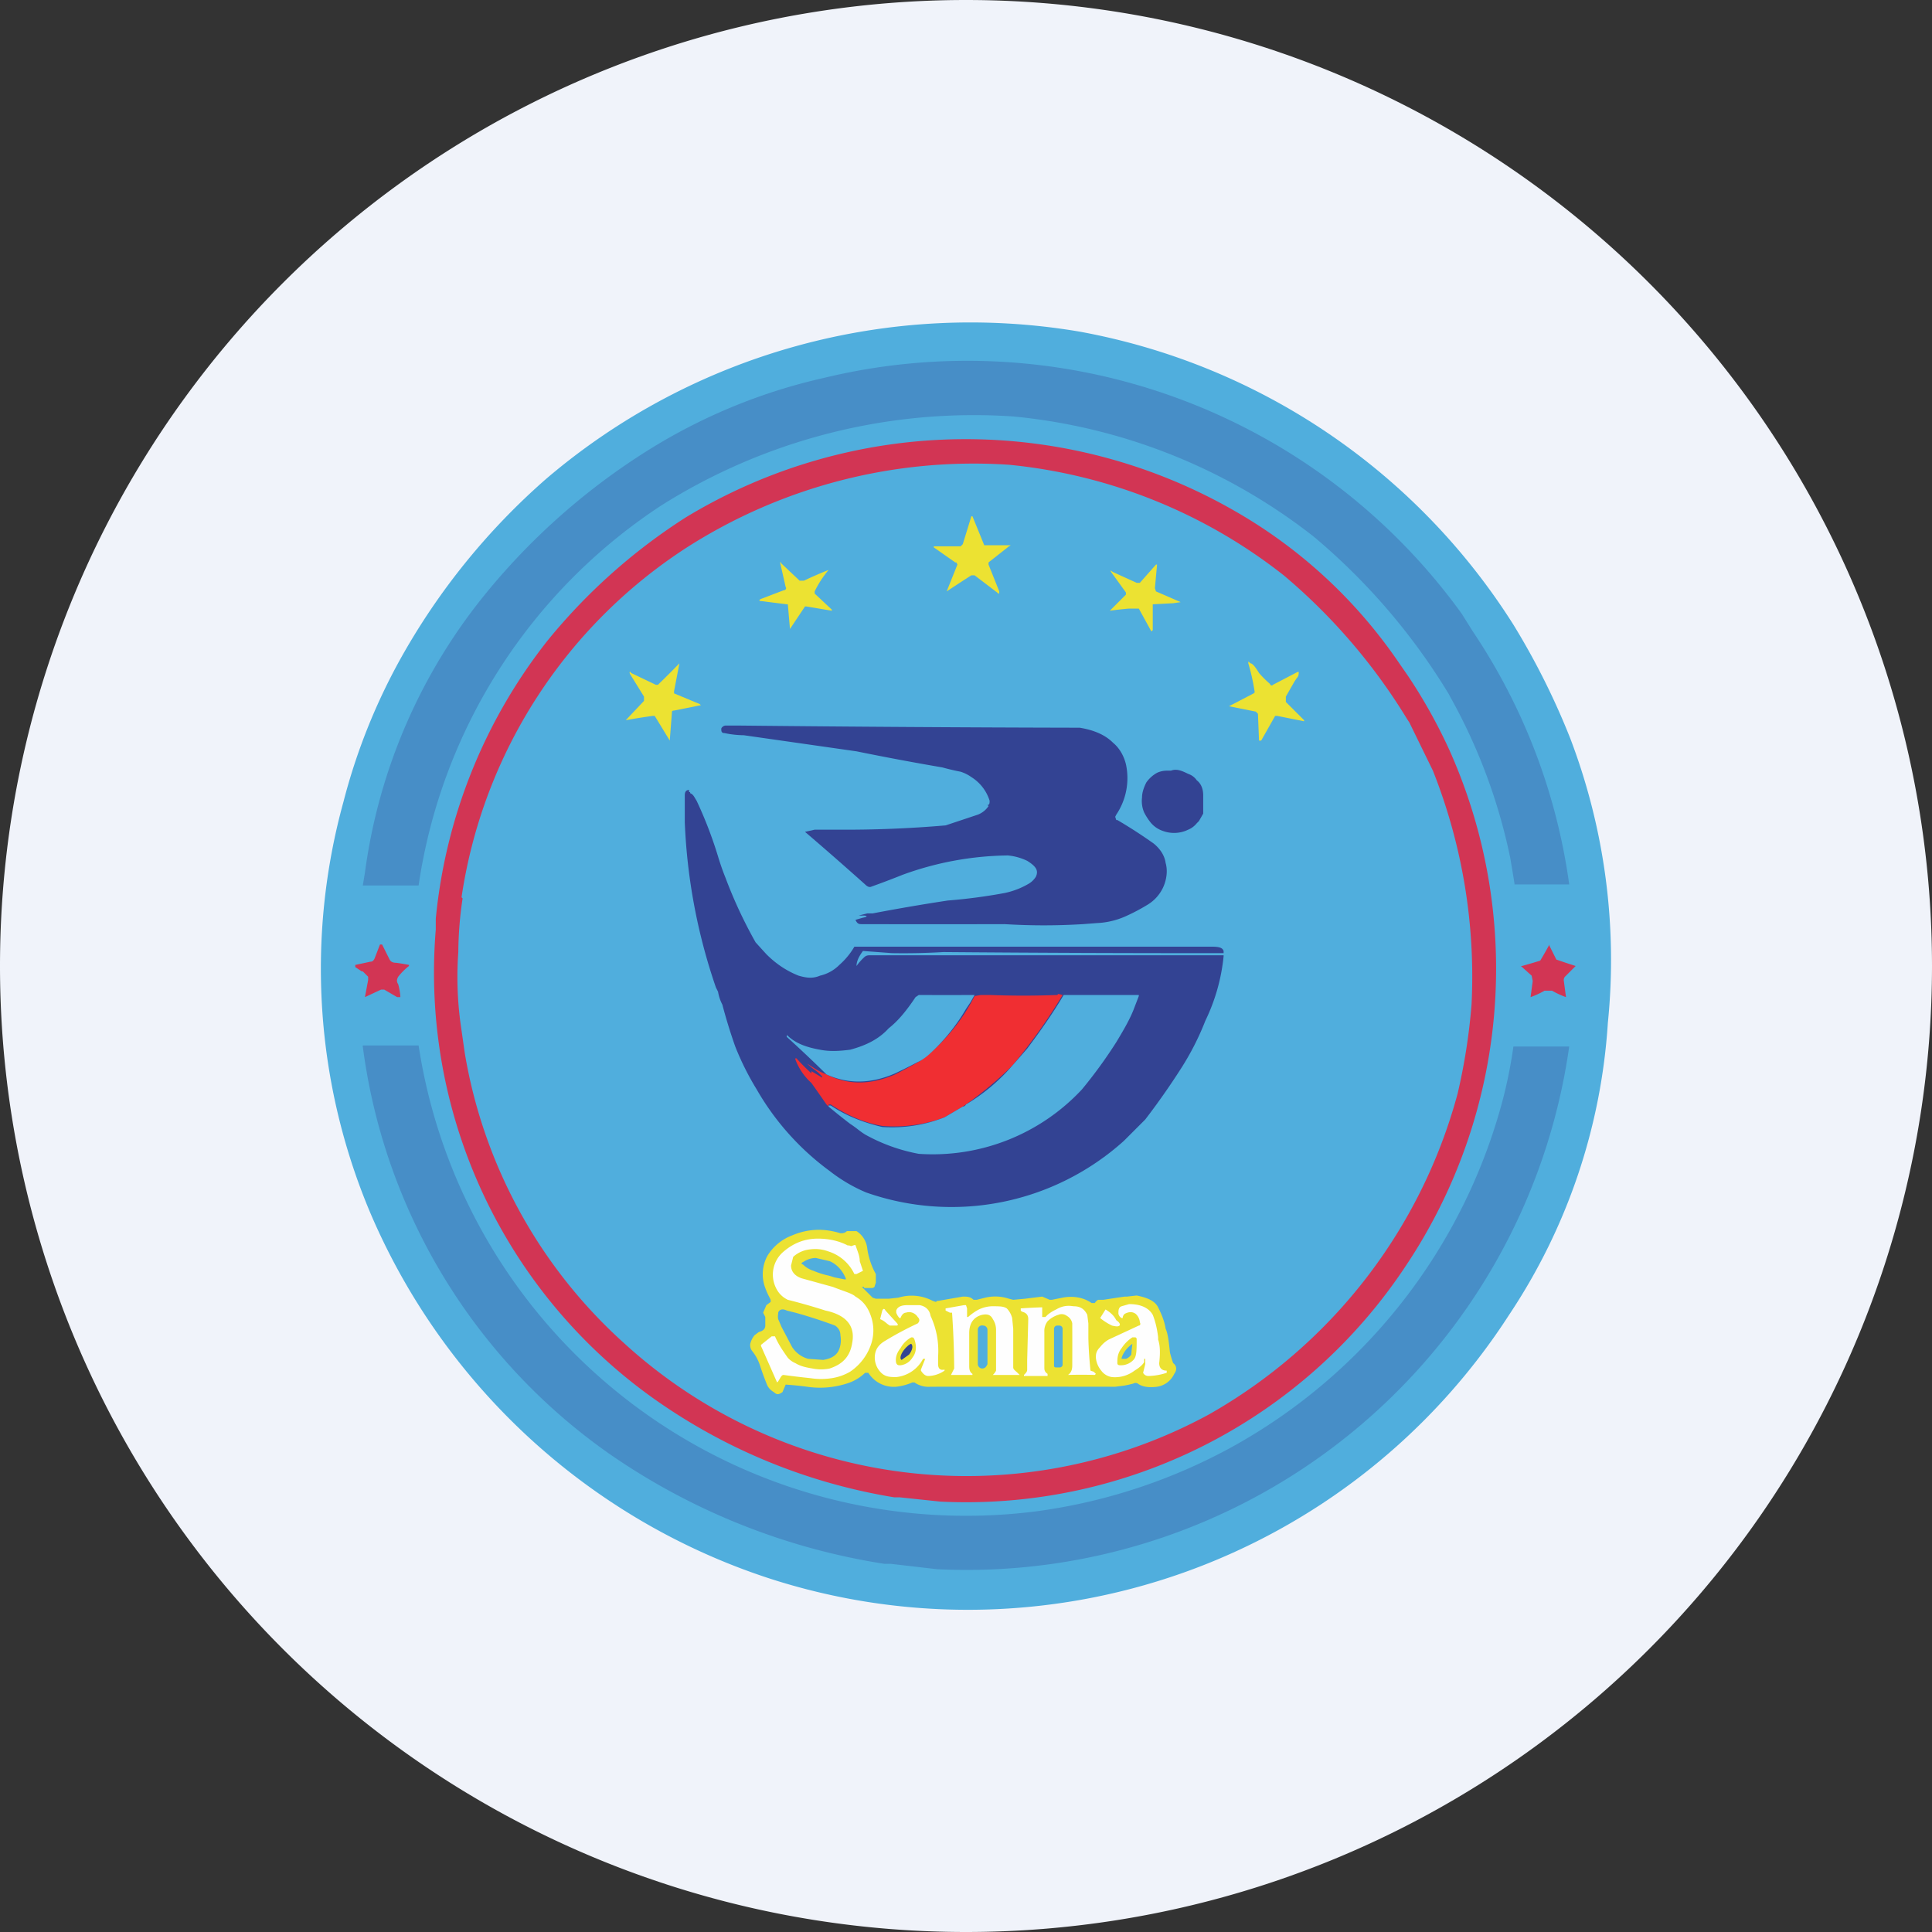 <ns0:svg xmlns:ns0="http://www.w3.org/2000/svg" width="18" height="18" viewBox="0 0 18 18"><ns0:rect x="0" y="0" width="18" height="18" fill="#333333" stroke="none"/><path xmlns="http://www.w3.org/2000/svg" fill="#F0F3FA" d="M9 18a9 9 0 0 1 0 -18a9 9 0 0 1 0 18Z" /><ns0:path d="M3.2 7.47a5.65 5.65 0 0 1 .53-1.33 6.3 6.3 0 0 1 1.36-1.68 6.09 6.09 0 0 1 4.97-1.37 6.07 6.07 0 0 1 4.04 2.73 6.84 6.84 0 0 1 .53 1.06 5.8 5.8 0 0 1 .35 2.65 5.53 5.53 0 0 1-.92 2.72 6 6 0 0 1-6.91 2.45 6.1 6.1 0 0 1-3.7-3.4 5.85 5.85 0 0 1-.25-3.83Z" fill="#50AEDD" /><ns0:path fill-rule="evenodd" d="M4.06 8.56v.1a4.87 4.87 0 0 0 2.03 4.37 5.37 5.37 0 0 0 2.24.92h.05l.38.04a4.91 4.91 0 0 0 4.34-2.2 4.98 4.98 0 0 0 .4-4.81 4.94 4.94 0 0 0-.38-.68l-.09-.13a4.63 4.63 0 0 0-1.51-1.4 5.03 5.03 0 0 0-5.13.05A5.42 5.42 0 0 0 5.1 5.97a4.95 4.95 0 0 0-1.04 2.59Zm.25-.19a3.5 3.5 0 0 0-.04.5 3.24 3.24 0 0 0 .02.66l.04.28a4.67 4.67 0 0 0 1.48 2.7 4.73 4.73 0 0 0 5.45.67 4.9 4.9 0 0 0 2.32-2.99 5.58 5.58 0 0 0 .13-.83 5.2 5.2 0 0 0-.36-2.18l-.22-.45-.02-.03a5.46 5.46 0 0 0-1.15-1.34A4.91 4.91 0 0 0 9.4 4.33a4.96 4.96 0 0 0-3 .77A4.7 4.7 0 0 0 4.3 8.36Z" fill="#D23554" /><ns0:path d="m8.9 5.24-.2-.14v-.01h.25l.02-.02.08-.26h.01a72.68 72.68 0 0 1 .11.27h.23c.02 0 .02 0 0 .01l-.19.15v.02l.1.25c0 .02 0 .03-.02.01l-.21-.16h-.03a20.6 20.6 0 0 0-.23.15l.1-.25-.01-.02ZM7.5 5.65H7.5l-.14.21-.02-.23h-.01l-.24-.03c-.02 0-.02-.01 0-.02l.21-.08c.02 0 .03-.02.02-.03l-.05-.22c0-.02 0-.02.01 0l.17.16h.04a3.76 3.76 0 0 1 .23-.1.96.96 0 0 0-.13.2v.02l.16.15v.01l-.24-.04ZM10.74 5.63v.24c-.01.01-.01.02-.02 0l-.11-.2H10.52a3.51 3.51 0 0 0-.18.02l.15-.15v-.02l-.13-.18c-.02-.03-.02-.03.01-.01l.22.1h.03l.15-.17h.01l-.02.22.01.03.23.1c.01 0 .01 0 0 0l-.07.01-.19.01ZM11.68 6.46l.01-.01a1.9 1.9 0 0 0-.06-.27c0-.02 0-.02.02 0 .02 0 .05.04.08.09a.98.98 0 0 0 .1.1c.01.02.02.02.03.01l.23-.12h.01c0 .02 0 .04-.02.06l-.02.03-.08.14v.05l.17.17v.01l-.25-.05h-.02l-.13.23h-.02l-.01-.25-.02-.02-.25-.05c-.01 0-.01 0 0 0l.23-.12ZM6.28 6.46l.24.1.01.01-.25.05c-.02 0-.02.01-.02.02l-.02.26-.14-.23h-.02a5.68 5.68 0 0 0-.25.04L6 6.53v-.04l-.13-.21c-.01-.02 0-.03.01-.01l.23.11h.02a9.01 9.01 0 0 0 .2-.2l-.05.26v.02Z" fill="#ECE232" /><ns0:path d="M9.2 7.5c.02 0 .02-.02.02-.04a.4.4 0 0 0-.17-.22.36.36 0 0 0-.1-.05 2.27 2.27 0 0 1-.17-.04 26.26 26.26 0 0 1-.8-.15 10361.63 10361.63 0 0 0-1.05-.15.91.91 0 0 1-.18-.02c-.03 0-.03-.02-.03-.04 0-.01.02-.03.04-.03h.14a376.72 376.72 0 0 0 3.16.02c.12.02.23.06.31.14.06.05.1.12.12.2a.61.61 0 0 1-.09.47l-.01.02.01.03h.01a4.63 4.63 0 0 1 .34.22c.06.05.1.11.11.18.02.07.01.15-.02.22a.37.37 0 0 1-.15.17 1.8 1.8 0 0 1-.21.11.73.73 0 0 1-.26.06l-.13.01a5.96 5.96 0 0 1-.73 0 264.75 264.75 0 0 1-1.34 0c-.03 0-.04-.02-.05-.04l.07-.02c.05-.01.04-.02 0-.02H8l.08-.02h.05a18.67 18.67 0 0 1 .7-.12 5.14 5.14 0 0 0 .53-.07.74.74 0 0 0 .23-.09.2.2 0 0 0 .06-.06c.03-.06 0-.1-.08-.15a.53.53 0 0 0-.18-.05 2.95 2.95 0 0 0-.98.18 8.1 8.1 0 0 1-.29.11c-.02.01-.04 0-.06-.02a33.82 33.82 0 0 0-.56-.49l.09-.02h.22a10.9 10.9 0 0 0 1-.04l.3-.1a.21.21 0 0 0 .1-.08Z" fill="#334393" /><ns0:path d="M11.15 7.27c.04.03.06.08.06.14v.17l-.04.07-.02.02a.2.2 0 0 1-.08.06.3.3 0 0 1-.24.01.25.25 0 0 1-.12-.09.57.57 0 0 1-.05-.08.27.27 0 0 1-.02-.14c0-.05.02-.1.04-.14a.3.3 0 0 1 .1-.09.22.22 0 0 1 .09-.02h.04c.05-.02.1 0 .16.03.03.01.06.03.08.06ZM6.43 7.39c.03.01.04.04.06.07a3.88 3.88 0 0 1 .2.52 2.35 2.35 0 0 0 .07.2 4.28 4.28 0 0 0 .28.6l.1.11c.1.1.2.16.3.2.07.02.13.03.2 0a.37.37 0 0 0 .18-.1.68.68 0 0 0 .14-.17h3.33c.07 0 .1.01.11.04v.05a1.78 1.78 0 0 1-.17.6 2.52 2.52 0 0 1-.23.45 6.75 6.75 0 0 1-.33.47l-.2.2a2.4 2.4 0 0 1-2.4.48 1.49 1.49 0 0 1-.34-.2 2.46 2.46 0 0 1-.68-.76 2.58 2.58 0 0 1-.2-.4 5.02 5.02 0 0 1-.12-.39.4.4 0 0 1-.04-.12l-.02-.04a5.38 5.38 0 0 1-.29-1.54v-.25c0-.03.01-.05.04-.05v.02h.01Z" fill="#334393" /><ns0:path d="m3.37 9.05-.06-.04v-.02l.14-.03c.02 0 .03-.01.04-.03l.05-.13h.02l.01.02.06.12c.01.02.03.03.06.03a1.8 1.8 0 0 1 .12.02V9a.6.6 0 0 0-.1.1c-.01.02-.02.04 0 .07a.6.6 0 0 1 .02.11v.01H3.7l-.12-.07h-.03l-.15.07H3.4l.03-.16V9.1l-.05-.05h-.01ZM14.43 8.8l.01.02.06.12a7.47 7.47 0 0 0 .18.06l-.1.1a.05.05 0 0 0-.01.04l.02.15a.78.78 0 0 1-.13-.06h-.07a.78.78 0 0 1-.13.06l.02-.15-.01-.05-.1-.09V9h.01a6.38 6.38 0 0 0 .17-.05 3.35 3.35 0 0 0 .08-.14Z" fill="#D23554" /><ns0:path d="m8.04 8.86.27.02a6.33 6.33 0 0 0 .48-.01 290.86 290.86 0 0 0 2.67.01c0 .04-.01.08-.03.1 0 .01 0 .01 0 0v-.05c0-.02 0-.03-.03-.03H8.11c-.02 0-.04 0-.06.02a.52.52 0 0 0-.07.08c0-.05.03-.1.06-.14Z" fill="#50AEDD" /><ns0:path d="m9.86 9.26.04.01a5.17 5.17 0 0 1-.47.66 3.55 3.55 0 0 1-.43.36l-.03.02-.17.1a1.34 1.34 0 0 1-.58.08c-.17-.03-.33-.1-.48-.2h-.02v.02l-.02-.02a18.04 18.04 0 0 0-.14-.2.56.56 0 0 1-.15-.22v-.01h.01a1.92 1.92 0 0 0 .14.14v-.02l.1.06v-.01a.42.42 0 0 0-.08-.07.6.6 0 0 1-.06-.05c.05.03.1.07.18.1.2.1.41.1.64 0a5.1 5.1 0 0 0 .24-.13 1.74 1.74 0 0 0 .5-.6l.06-.01h.08a8.16 8.16 0 0 0 .63 0Z" fill="#F02E32" /><ns0:path d="m9.08 9.27-.04.07L9 9.4a1.78 1.78 0 0 1-.34.42.5.5 0 0 1-.08.06l-.04.02a5.16 5.16 0 0 1-.2.1c-.23.1-.44.1-.64.01a11.93 11.93 0 0 0-.37-.35c0-.02 0-.02.02 0 .08.07.18.1.29.12.1.02.2.01.28 0 .15-.04.27-.1.36-.2.09-.07.17-.17.25-.29l.03-.02a45.44 45.44 0 0 0 .52 0ZM7.72 10.3h.02c.15.1.31.16.48.2a1.34 1.34 0 0 0 .58-.09l.17-.1s.02 0 .03-.02a1.76 1.76 0 0 0 .43-.36l.14-.16c.12-.16.24-.33.34-.5h.7v.01l-.05.13c-.04.1-.1.2-.16.3a4.4 4.4 0 0 1-.32.44 1.9 1.9 0 0 1-1.52.6 1.64 1.64 0 0 1-.5-.18.74.74 0 0 1-.07-.05 1.05 1.05 0 0 0-.07-.05 5.55 5.55 0 0 1-.2-.16Z" fill="#50AEDD" /><ns0:path d="m7.03 12.44.04-.03c.04-.01.06-.03.06-.06v-.08l-.02-.04.03-.07.04-.03v-.02a.9.9 0 0 0-.02-.04.6.6 0 0 1-.03-.07.36.36 0 0 1 .02-.3.46.46 0 0 1 .23-.19c.14-.06.29-.07.45-.02.02 0 .04 0 .06-.02h.09a.22.22 0 0 1 .1.16c.01.08.04.17.08.24v.08l-.01.03c0 .01-.01.02-.03.02h-.07v-.01h-.02l.1.1.03.01h.12l.09-.01a.42.42 0 0 1 .32.03l.03.01.01-.01h.01l.23-.04c.04 0 .07 0 .1.03h.03l.08-.02a.4.4 0 0 1 .22.01l.04.01.11-.01.16-.02.07.03h.02l.1-.02c.1-.02.2 0 .27.05h.03a.1.1 0 0 1 .03-.03h.05l.13-.02.07-.01h.02l.09-.01c.1.02.17.05.2.11s.06.13.07.2c.02.04.03.12.04.22a1.04 1.04 0 0 0 .03.1c.03.02.04.06.01.1a.21.21 0 0 1-.16.12c-.08.01-.14 0-.18-.03a.04.04 0 0 0-.04 0 1 1 0 0 1-.09.02l-.08.01a525.76 525.76 0 0 0-1.72 0 .23.23 0 0 1-.15-.04H8.5a.53.53 0 0 1-.15.04.28.28 0 0 1-.26-.13h-.03a.42.42 0 0 1-.17.1.82.82 0 0 1-.37.03 3.16 3.16 0 0 0-.2-.02l-.03.07c-.03.02-.05.03-.08 0a.15.15 0 0 1-.06-.06 2.48 2.48 0 0 1-.07-.19.42.42 0 0 0-.07-.13.09.09 0 0 1-.02-.07.2.2 0 0 1 .04-.08Z" fill="#ECE232" /><ns0:path d="m7.9 11.6.03.01.03-.01h.01c.02.06.04.1.04.15l.03.09-.06.03h-.02a.4.4 0 0 0-.24-.21.35.35 0 0 0-.17-.02.27.27 0 0 0-.16.07l-.02.08c0 .06.04.1.1.12l.29.08c.1.04.18.06.21.09.07.04.12.1.15.2a.4.4 0 0 1 0 .23.5.5 0 0 1-.2.27.48.48 0 0 1-.17.06.65.65 0 0 1-.2 0 7.57 7.57 0 0 1-.25-.03c-.02 0-.03.03-.05.06l-.01.01a188.55 188.55 0 0 0-.15-.34v-.01l.1-.08h.03c.03.07.07.13.12.2a.2.2 0 0 0 .07.05c.05.03.1.04.16.05a.4.4 0 0 0 .16 0c.12-.04.19-.11.21-.24.03-.16-.06-.26-.25-.3a5.6 5.6 0 0 0-.35-.1.23.23 0 0 1-.11-.11.28.28 0 0 1 .06-.33c.1-.09.21-.13.33-.13.1 0 .2.02.29.07Z" fill="#FEFEFE" /><ns0:path d="m7.87 11.92-.1-.02a.53.53 0 0 0-.07-.02.76.76 0 0 1-.12-.04.24.24 0 0 1-.1-.06c-.02 0-.01-.02 0-.02a.22.22 0 0 1 .12-.04l.13.03c.07.03.12.09.15.16v.01Z" fill="#50AEDD" /><ns0:path d="M8.8 12.76v.01a.28.28 0 0 1-.15.05c-.03 0-.05-.02-.07-.05v-.01l.04-.1H8.6a.32.32 0 0 1-.25.17c-.05 0-.1 0-.14-.04a.2.2 0 0 1-.06-.14c0-.07.03-.12.1-.16a3.13 3.13 0 0 1 .3-.16c.02-.02.02-.04 0-.06a.1.1 0 0 0-.05-.04.09.09 0 0 0-.06 0c-.02 0-.04.02-.05.05h-.01a.15.15 0 0 1-.03-.05v-.02c.01-.03.04-.05.1-.05h.12c.05.01.09.04.1.1a.77.77 0 0 1 .07.38v.07c0 .04.02.06.06.05ZM10.68 12.66h-.02v.03c-.01.02-.04.05-.09.08a.3.3 0 0 1-.21.06.15.15 0 0 1-.1-.06.22.22 0 0 1-.05-.12c0-.03 0-.06.04-.1a.27.27 0 0 1 .08-.07l.28-.13c.01 0 .02-.01.01-.03a.12.12 0 0 0-.04-.08c-.03-.02-.06-.02-.1 0a.05.05 0 0 0-.02.04h-.01a.06.06 0 0 1-.03-.04c0-.03 0-.06.03-.07l.07-.02c.1 0 .18.03.22.1.02.05.04.12.05.21v.02c.02.06.02.13.01.22 0 .04.02.07.07.07v.02a.59.59 0 0 1-.17.03c-.02 0-.04-.01-.05-.03l.02-.08v-.05ZM9.02 12.27a.5.5 0 0 1 .1-.07.31.31 0 0 1 .12-.03c.07 0 .11 0 .14.02a.2.2 0 0 1 .05.09l.01.1v.36c0 .02.02.03.04.05l.02.02h-.25s-.01 0 0 0a.14.14 0 0 0 .03-.04v-.38a.18.18 0 0 0-.03-.1c-.02-.04-.05-.05-.1-.04-.08.02-.12.08-.12.17v.3c0 .03 0 .06.03.08v.01h-.2c-.01 0-.02 0 0 0l.03-.06a8.2 8.2 0 0 0-.02-.52h-.02l-.04-.02v-.02l.17-.03H9l.01.03v.08h.01ZM9.74 12.27l.02-.02a.35.35 0 0 1 .08-.05c.05-.03.1-.04.16-.03.06 0 .1.02.13.08l.01.08V12.47a3.91 3.91 0 0 0 .02.3l.03.01.02.02-.01.01a4.42 4.42 0 0 0-.25 0c.03-.02.04-.05.04-.09a35.42 35.42 0 0 0 0-.39.1.1 0 0 0-.05-.07.08.08 0 0 0-.08-.01.24.24 0 0 0-.1.06.15.15 0 0 0-.03.1v.33c0 .02 0 .04.03.06v.02H9.54v-.01c.02-.02.03-.03.03-.05v-.09l.01-.38c0-.04-.02-.06-.06-.07l-.01-.01v-.02a4.42 4.42 0 0 1 .2-.01v.09h.02Z" fill="#FEFEFE" /><ns0:path d="M10.3 12.2c.05.03.08.06.1.1.03.02.04.04.03.05-.01.01-.03.01-.07 0a.54.54 0 0 1-.11-.07l.05-.08ZM8.2 12.29l.02-.08c.01-.02.02-.02.03 0l.1.11c.02.02.02.03 0 .03h-.06a.29.29 0 0 1-.04-.03.2.2 0 0 0-.05-.03Z" fill="#FEFEFE" /><ns0:path d="m7.67 12.67-.14-.01a.26.26 0 0 1-.15-.11l-.1-.19a2.08 2.08 0 0 0-.03-.07.14.14 0 0 1 0-.05v-.01c.01-.03.04-.04.08-.02l.08.02a4.47 4.47 0 0 1 .37.12c.03.02.05.05.05.09.01.06 0 .11-.02.15-.03.05-.08.07-.14.08ZM9.87 12.35h-.02a.03.03 0 0 0-.03.03v.34c0 .01 0 .02.02.02h.03c.01 0 .02 0 .03-.02v-.34a.03.03 0 0 0-.03-.03ZM9.16 12.35a.04.04 0 0 0-.05.04v.32c0 .02.02.04.04.04.03 0 .04-.02.05-.04v-.32a.04.04 0 0 0-.04-.04Z" fill="#50AEDD" /><ns0:path d="M10.41 12.7c0-.04 0-.09.04-.14a.34.34 0 0 1 .1-.1h.03l.01.01v.01c0 .1 0 .16-.03.19a.16.16 0 0 1-.12.05c-.01 0-.03 0-.03-.02ZM8.35 12.7c-.01-.04 0-.09.04-.14a.25.25 0 0 1 .1-.1c.02 0 .02 0 .03.02.02.06.02.12-.02.17a.15.15 0 0 1-.11.07c-.02 0-.03 0-.04-.02Z" fill="#ECE232" /><ns0:path d="M10.5 12.66h-.05v-.01c.02-.06.06-.1.1-.13 0-.01 0 0 0 0a2.03 2.03 0 0 0-.01.1.1.1 0 0 1-.05.04Z" fill="#50AEDD" /><ns0:path d="M8.42 12.58c-.03.04-.04.08-.02.09l.07-.05c.03-.04.04-.08.02-.1-.01 0-.04.02-.07.06Z" fill="#334393" /><ns0:path opacity=".3" d="M3.38 9.75a5.5 5.5 0 0 0 2.29 3.79 6.16 6.16 0 0 0 2.57 1.03h.06l.43.05a5.67 5.67 0 0 0 5.89-4.87h-.52a4.35 4.35 0 0 1-.1.5 5.22 5.22 0 0 1-2.52 3.23 5.24 5.24 0 0 1-1.82.6A5.16 5.16 0 0 1 3.9 9.74h-.52Zm10.73-1.5v-.02a29.1 29.1 0 0 0-.04-.24 5.25 5.25 0 0 0-.56-1.5l-.01-.02A5.9 5.9 0 0 0 12.24 5a5.36 5.36 0 0 0-2.8-1.12 5.46 5.46 0 0 0-3.28.83A5.12 5.12 0 0 0 3.9 8.25h-.52l.02-.12A5.2 5.2 0 0 1 4.55 5.5a6.2 6.2 0 0 1 1.48-1.3 5.26 5.26 0 0 1 1.65-.68 5.68 5.68 0 0 1 5.94 2.2l.1.16a5.59 5.59 0 0 1 .9 2.36h-.51Z" fill="#334393" /></ns0:svg>